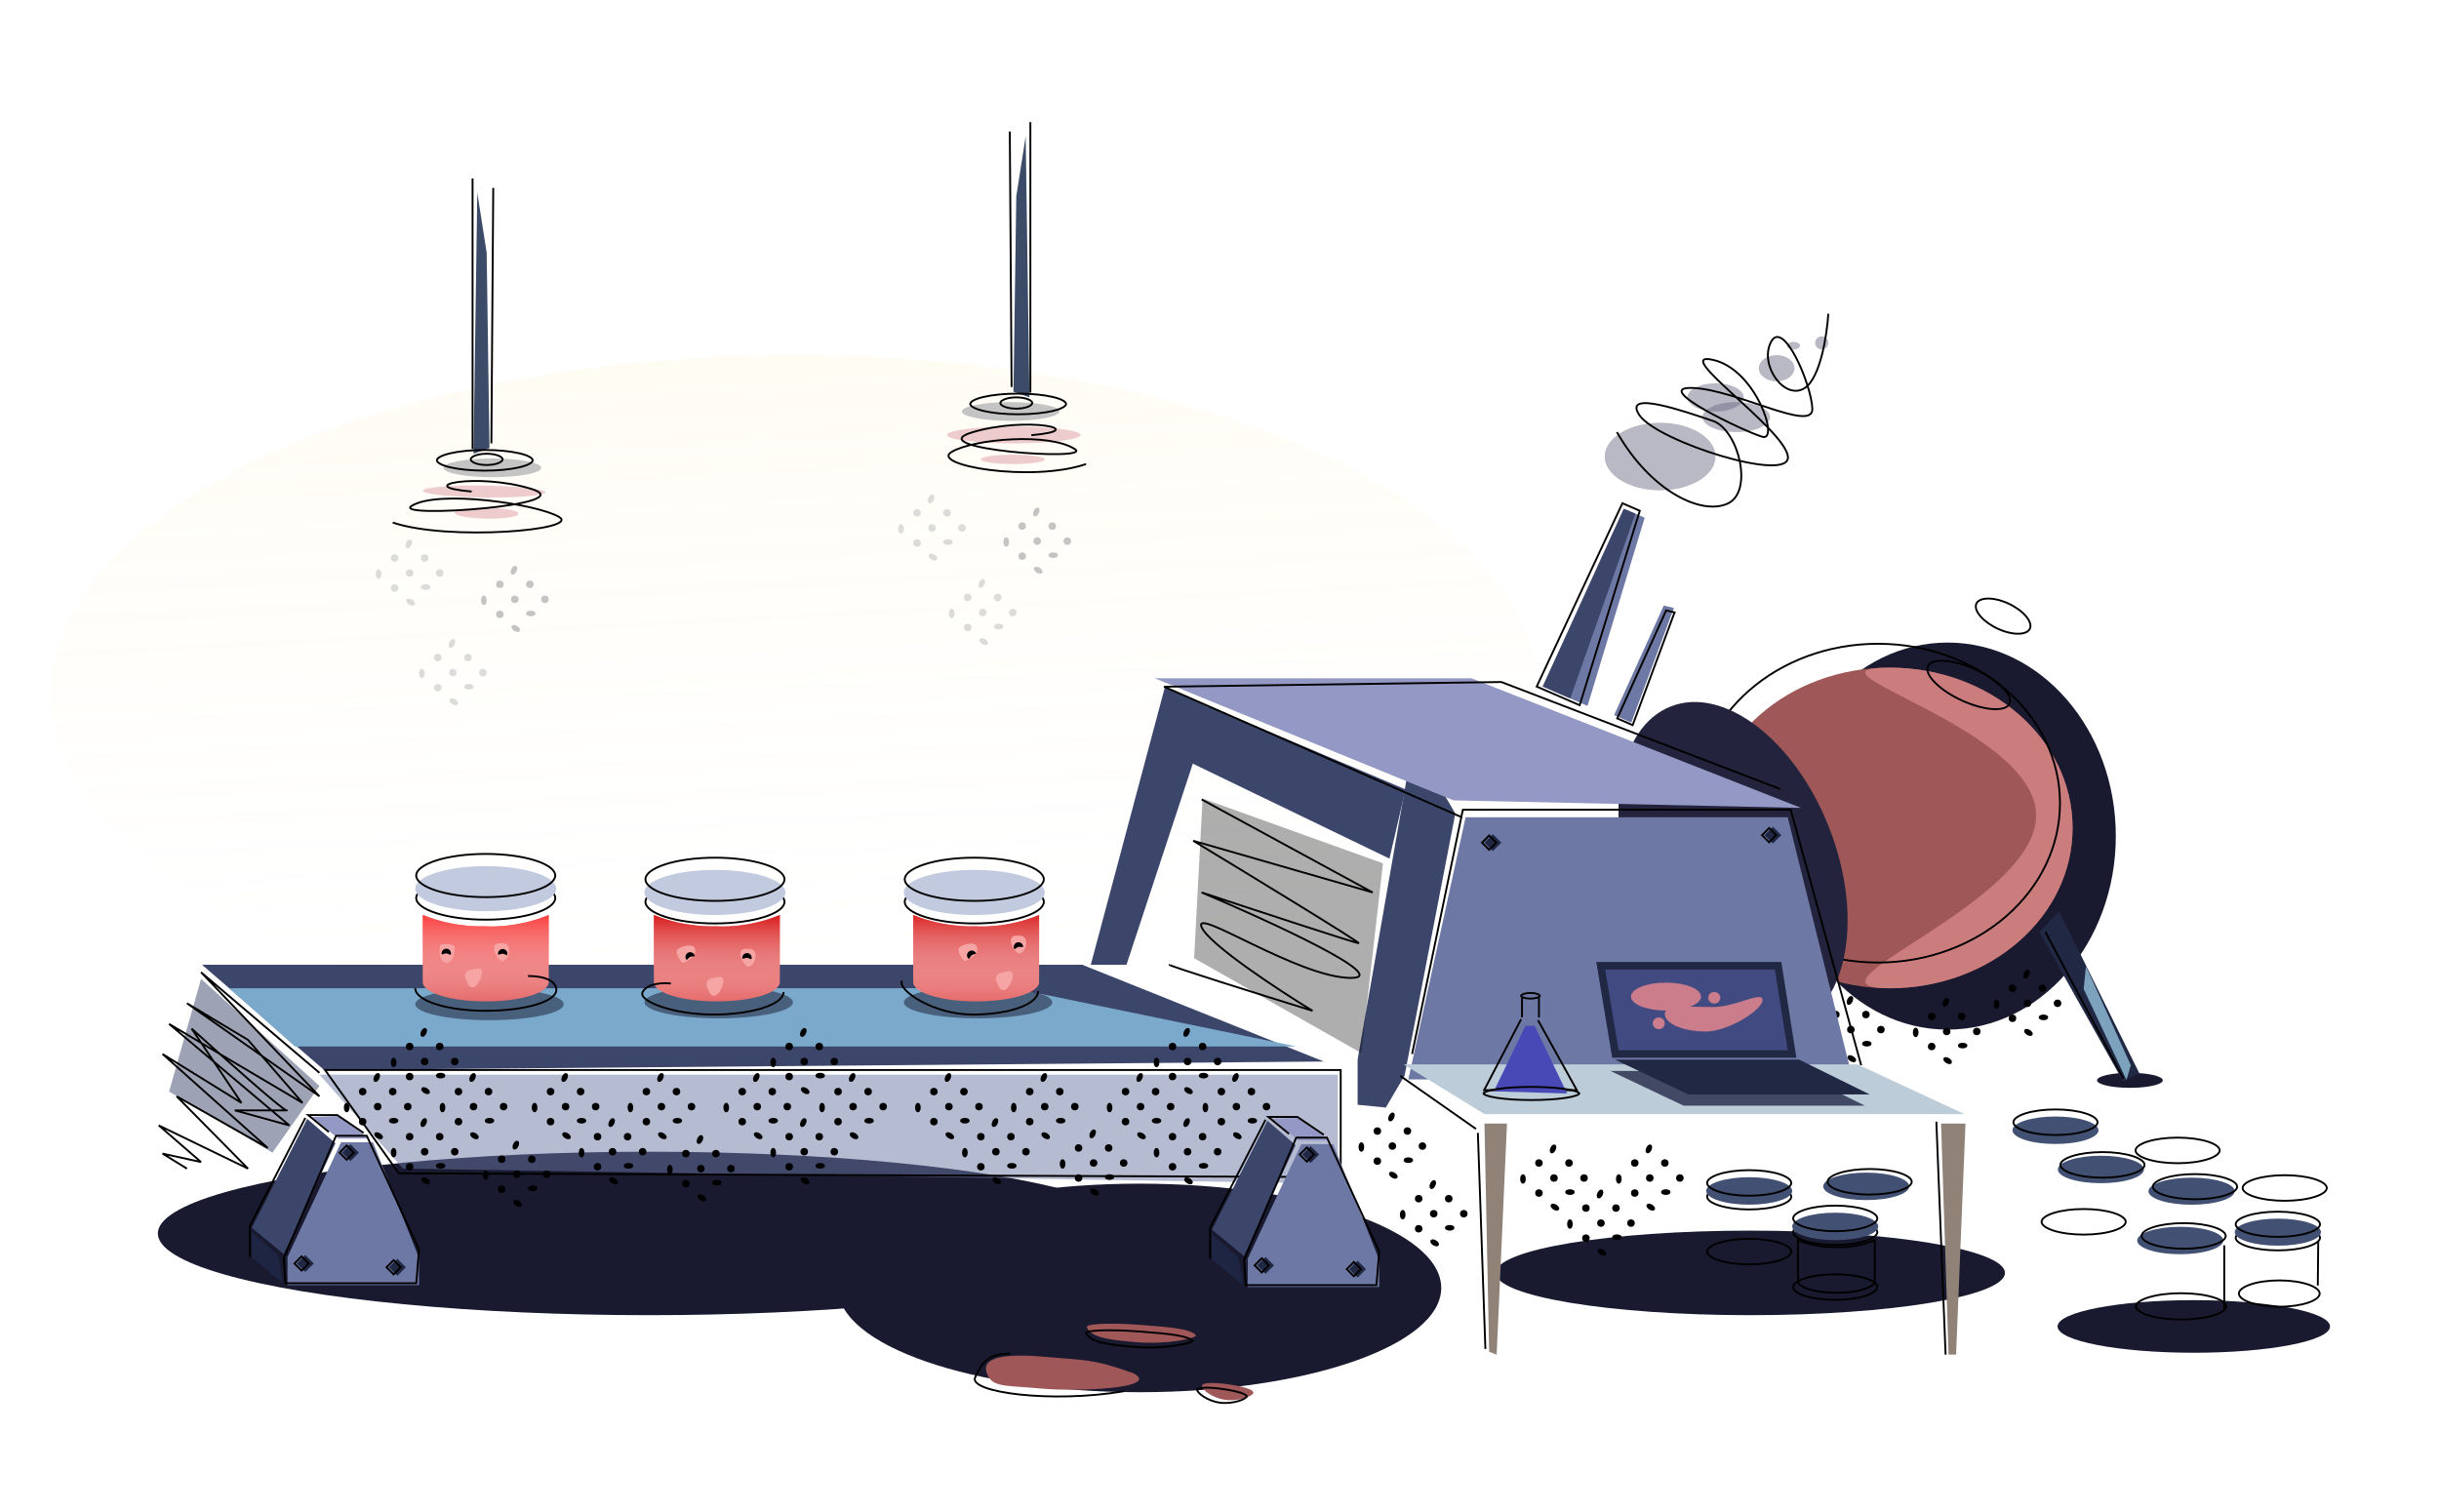 <svg width="1298" height="805" viewBox="0 0 1298 805" fill="none" xmlns="http://www.w3.org/2000/svg">
<ellipse opacity="0.2" cx="423" cy="369.5" rx="396" ry="180.5" fill="url(#paint0_linear)"/>
<ellipse cx="1133.5" cy="575" rx="17.5" ry="4" fill="#191930"/>
<ellipse cx="1036.5" cy="445" rx="89.5" ry="103" fill="#191930"/>
<ellipse cx="1005.6" cy="440.672" rx="97.396" ry="85.328" fill="#9F5757"/>
<path d="M1085.31 496.089L1095.86 485L1138.47 571.14L1129.91 575.62L1085.31 496.089Z" fill="#212844"/>
<path d="M1108.9 526.413L1110.11 514.291L1134 567L1131.67 574.725L1108.9 526.413Z" fill="#7DA2BD"/>
<path d="M1088.5 496L1130 574" stroke="black"/>
<path d="M1103 440.672C1103 487.797 1059.39 526 1005.6 526C951.814 526 1083.6 481.2 1083.6 434.075C1083.6 386.949 951.814 355.344 1005.6 355.344C1059.39 355.344 1103 393.547 1103 440.672Z" fill="#CB7D7D"/>
<path d="M1096.29 427.477C1096.29 474.266 1052.97 512.305 999.396 512.305C945.818 512.305 902.5 474.266 902.5 427.477C902.5 380.688 945.818 342.649 999.396 342.649C1052.97 342.649 1096.29 380.688 1096.29 427.477Z" stroke="black"/>
<path d="M1080.39 334.322C1079.79 336.072 1077.75 337.156 1074.66 337.297C1071.6 337.437 1067.69 336.64 1063.65 334.847C1059.62 333.055 1056.26 330.627 1054.11 328.173C1051.92 325.688 1051.07 323.325 1051.68 321.575C1052.28 319.824 1054.32 318.741 1057.41 318.599C1060.47 318.459 1064.38 319.257 1068.42 321.049C1072.46 322.841 1075.81 325.269 1077.97 327.724C1080.15 330.208 1081 332.571 1080.39 334.322Z" stroke="black"/>
<path d="M1069.54 374.277C1069.17 375.345 1068.27 376.177 1066.84 376.726C1065.42 377.274 1063.51 377.519 1061.25 377.44C1056.73 377.283 1050.87 375.837 1044.75 373.123C1038.63 370.408 1033.47 366.956 1030.05 363.589C1028.34 361.904 1027.09 360.26 1026.37 358.76C1025.66 357.26 1025.49 355.954 1025.86 354.885C1026.23 353.817 1027.13 352.985 1028.56 352.436C1029.99 351.887 1031.89 351.643 1034.15 351.722C1038.68 351.879 1044.54 353.325 1050.65 356.039C1056.77 358.754 1061.94 362.205 1065.35 365.573C1067.06 367.257 1068.31 368.902 1069.03 370.402C1069.75 371.902 1069.91 373.208 1069.54 374.277Z" stroke="black"/>
<ellipse cx="922.288" cy="460.76" rx="55" ry="91" transform="rotate(-21.291 922.288 460.76)" fill="#23233D"/>
<circle cx="977" cy="540" r="2" fill="black"/>
<circle cx="985" cy="548" r="2" fill="black"/>
<circle cx="993" cy="540" r="2" fill="black"/>
<ellipse cx="993.5" cy="555.5" rx="2.5" ry="1.5" fill="black"/>
<ellipse cx="984.5" cy="532.5" rx="1.5" ry="2.5" transform="rotate(25.054 984.5 532.5)" fill="black"/>
<circle cx="1001" cy="548" r="2" fill="black"/>
<ellipse cx="985.5" cy="563.5" rx="2.5" ry="1.5" transform="rotate(31.672 985.5 563.5)" fill="black"/>
<ellipse cx="968.5" cy="548.5" rx="1.5" ry="2.5" fill="black"/>
<circle cx="977" cy="556" r="2" fill="black"/>
<ellipse cx="606.5" cy="685.5" rx="160.5" ry="55.5" fill="#191930"/>
<ellipse cx="931.5" cy="677.5" rx="135.5" ry="22.5" fill="#191930"/>
<ellipse cx="345.5" cy="656.5" rx="261.5" ry="43.5" fill="#191930"/>
<path d="M107.5 513.5H576L704.5 565L172.5 569.5L107.5 513.5Z" fill="#3C466B"/>
<path d="M122 526H539.5L690 557H157L122 526Z" fill="#7AA9CB"/>
<path opacity="0.5" d="M170 572H712V630L214.5 622L170 572Z" fill="#6D79A4"/>
<path d="M212.258 624.501L172.972 569.5H713.5V626.498L212.258 624.501Z" stroke="black"/>
<path opacity="0.5" d="M107 521L170 578L145 613.5L90 581L107 521Z" fill="#3C466B"/>
<path d="M170 571L107 517.5L170 583.5L99.5 534L132 553.5L161 587L90 545L154 599L125 591C135 591 154.5 591 152.5 591C150.5 591 118 562 102 547.5L128.5 587L86.5 561L142.5 611L94 583.5L132 622L84.5 599L107 618.5L86.5 614L99.5 622" stroke="black"/>
<path d="M181.5 608H198.5L223 669.5V684H153V669L181.5 608Z" fill="#6D79A4"/>
<path d="M196.5 606L180 594L166 594.5L180 606H196.5Z" fill="#9398C5"/>
<path d="M193.5 603L179.5 593.5H164L175 602.5" stroke="black"/>
<path d="M151 667.5L178.5 608.5L163.5 595.5L134 653.5L151 667.5Z" fill="#3C466B"/>
<path d="M134 669.228L150.5 683L148 668L134 656V669.228Z" fill="#1E2543"/>
<path d="M151.007 669.585L178.83 604.5H195.179L222.991 665.09L221.539 683H151.966L151.007 669.585Z" stroke="black"/>
<rect x="182" y="613.5" width="6.364" height="6.364" transform="rotate(-45 182 613.5)" fill="#212844"/>
<rect x="180.707" y="613.5" width="5.364" height="5.364" transform="rotate(-45 180.707 613.5)" stroke="black"/>
<rect x="207" y="674.5" width="6.364" height="6.364" transform="rotate(-45 207 674.5)" fill="#212844"/>
<rect x="205.707" y="674.5" width="5.364" height="5.364" transform="rotate(-45 205.707 674.5)" stroke="black"/>
<rect x="158" y="672.5" width="6.364" height="6.364" transform="rotate(-45 158 672.5)" fill="#212844"/>
<rect x="156.707" y="672.5" width="5.364" height="5.364" transform="rotate(-45 156.707 672.5)" stroke="black"/>
<path d="M162.5 595L133 652.5V669" stroke="black"/>
<path d="M779.965 435H951.412L986 574.5H749.5L779.965 435Z" fill="#6D79A4"/>
<path d="M990.5 567L953 431H778.5L751.5 561" stroke="black"/>
<path d="M752.083 394.5L722.5 564V588L737.5 589.5L747.5 572.5L774.5 433L752.083 394.5Z" fill="#3C466B"/>
<path d="M739.463 457L634 406.072L643.542 376L748 420.138L739.463 457Z" fill="#3C466B"/>
<path d="M620 365.5L644.5 377L599.5 513.5H580.5L620 365.5Z" fill="#3C466B"/>
<path d="M614.5 361L773.5 426L958.5 430L783 361H614.5Z" fill="#9398C5"/>
<path d="M778 435L619.5 365.5L799 363L947.5 420" stroke="black"/>
<rect x="790" y="448.5" width="6.364" height="6.364" transform="rotate(-45 790 448.5)" fill="#212844"/>
<rect x="788.707" y="448.5" width="5.364" height="5.364" transform="rotate(-45 788.707 448.5)" stroke="black"/>
<rect x="939" y="444.5" width="6.364" height="6.364" transform="rotate(-45 939 444.5)" fill="#212844"/>
<rect x="937.707" y="444.5" width="5.364" height="5.364" transform="rotate(-45 937.707 444.5)" stroke="black"/>
<path opacity="0.32" d="M640 425L736 459.5L724.5 560.5L635.5 510L640 425Z" fill="black"/>
<path d="M639.5 425.5L730.5 475L635 447.5C665 465.667 724.6 502 723 502C721.4 502 666.667 484 639.5 475C675.333 490.167 741.4 520.5 719 520.5C691 520.5 634.5 482 639.5 493.5C643.5 502.7 680.5 527 698.5 538C672.167 529.833 620.1 513.5 622.5 513.5" stroke="black"/>
<path d="M790 598H802L796.5 721L792.5 719.5L790 598Z" fill="#918278"/>
<path d="M1033 598H1046L1041 721H1037L1033 598Z" fill="#918278"/>
<path d="M747 566.5H988.5L1045.5 593H790L747 566.5Z" fill="#BCCCD8"/>
<path d="M745.17 572.624L785.518 600.882" stroke="black"/>
<path d="M692.5 609H709.5L734 670.5V685H664V670L692.5 609Z" fill="#6D79A4"/>
<path d="M707.5 607L691 595L677 595.5L691 607H707.5Z" fill="#9398C5"/>
<path d="M704.5 604L690.5 594.5H675L686 603.5" stroke="black"/>
<path d="M662 668.5L689.5 609.5L674.5 596.5L645 654.5L662 668.5Z" fill="#3C466B"/>
<path d="M645 670.228L661.5 684L659 669L645 657V670.228Z" fill="#1E2543"/>
<path d="M662.007 670.585L689.83 605.5H706.179L733.991 666.09L732.539 684H662.966L662.007 670.585Z" stroke="black"/>
<rect x="693" y="614.5" width="6.364" height="6.364" transform="rotate(-45 693 614.5)" fill="#212844"/>
<rect x="691.707" y="614.5" width="5.364" height="5.364" transform="rotate(-45 691.707 614.5)" stroke="black"/>
<rect x="718" y="675.5" width="6.364" height="6.364" transform="rotate(-45 718 675.5)" fill="#212844"/>
<rect x="716.707" y="675.5" width="5.364" height="5.364" transform="rotate(-45 716.707 675.5)" stroke="black"/>
<rect x="669" y="673.5" width="6.364" height="6.364" transform="rotate(-45 669 673.5)" fill="#212844"/>
<rect x="667.707" y="673.5" width="5.364" height="5.364" transform="rotate(-45 667.707 673.5)" stroke="black"/>
<path d="M673.5 596L644 653.5V670" stroke="black"/>
<ellipse cx="993.168" cy="631.444" rx="22.895" ry="7.308" fill="#415073"/>
<path d="M1017.39 629.008C1017.39 629.788 1016.9 630.62 1015.79 631.453C1014.7 632.28 1013.08 633.047 1011.04 633.699C1006.96 635.002 1001.29 635.816 995 635.816C988.715 635.816 983.045 635.002 978.963 633.699C976.919 633.047 975.302 632.28 974.206 631.453C973.101 630.62 972.605 629.788 972.605 629.008C972.605 628.227 973.101 627.395 974.206 626.562C975.302 625.735 976.919 624.969 978.963 624.316C983.045 623.013 988.715 622.199 995 622.199C1001.29 622.199 1006.96 623.013 1011.04 624.316C1013.08 624.969 1014.7 625.735 1015.79 626.562C1016.9 627.395 1017.39 628.227 1017.39 629.008Z" stroke="black"/>
<path d="M976.99 663.722C976.99 663.722 986.758 664.635 997.747 660.068V681.809C997.747 685.274 988.739 688.083 977.295 688.083C965.85 688.083 956.842 685.274 956.842 681.809V660.068C967.221 664.331 976.99 663.722 976.99 663.722Z" stroke="black"/>
<path d="M999.079 685.038C999.079 685.818 998.583 686.65 997.479 687.483C996.383 688.31 994.765 689.077 992.721 689.729C988.639 691.032 982.969 691.846 976.684 691.846C970.399 691.846 964.729 691.032 960.647 689.729C958.603 689.077 956.986 688.31 955.89 687.483C954.786 686.65 954.289 685.818 954.289 685.038C954.289 684.257 954.786 683.425 955.89 682.592C956.986 681.765 958.603 680.999 960.647 680.346C964.729 679.043 970.399 678.229 976.684 678.229C982.969 678.229 988.639 679.043 992.721 680.346C994.765 680.999 996.383 681.765 997.479 682.592C998.583 683.425 999.079 684.257 999.079 685.038Z" stroke="black"/>
<path d="M999.079 655.805C999.079 656.585 998.583 657.417 997.479 658.25C996.383 659.077 994.765 659.844 992.721 660.496C988.639 661.799 982.969 662.613 976.684 662.613C970.399 662.613 964.729 661.799 960.647 660.496C958.603 659.844 956.986 659.077 955.89 658.25C954.786 657.417 954.289 656.585 954.289 655.805C954.289 655.024 954.786 654.192 955.89 653.359C956.986 652.532 958.603 651.765 960.647 651.113C964.729 649.81 970.399 648.996 976.684 648.996C982.969 648.996 988.639 649.81 992.721 651.113C994.765 651.765 996.383 652.532 997.479 653.359C998.583 654.192 999.079 655.024 999.079 655.805Z" stroke="black"/>
<ellipse cx="976.684" cy="652.759" rx="22.895" ry="7.308" fill="#415073"/>
<path d="M999.079 648.496C999.079 649.277 998.583 650.108 997.479 650.942C996.383 651.769 994.765 652.535 992.721 653.188C988.639 654.491 982.969 655.305 976.684 655.305C970.399 655.305 964.729 654.491 960.647 653.188C958.603 652.535 956.986 651.769 955.89 650.942C954.786 650.108 954.289 649.277 954.289 648.496C954.289 647.716 954.786 646.884 955.89 646.051C956.986 645.223 958.603 644.457 960.647 643.805C964.729 642.502 970.399 641.688 976.684 641.688C982.969 641.688 988.639 642.502 992.721 643.805C994.765 644.457 996.383 645.223 997.479 646.051C998.583 646.884 999.079 647.716 999.079 648.496Z" stroke="black"/>
<path d="M953.289 666.158C953.289 666.939 952.793 667.77 951.689 668.604C950.593 669.431 948.975 670.197 946.932 670.849C942.85 672.152 937.18 672.966 930.895 672.966C924.61 672.966 918.94 672.152 914.858 670.849C912.814 670.197 911.196 669.431 910.1 668.604C908.996 667.77 908.5 666.939 908.5 666.158C908.5 665.377 908.996 664.546 910.1 663.712C911.196 662.885 912.814 662.119 914.858 661.466C918.94 660.164 924.61 659.35 930.895 659.35C937.18 659.35 942.85 660.164 946.932 661.466C948.975 662.119 950.593 662.885 951.689 663.712C952.793 664.546 953.289 665.377 953.289 666.158Z" stroke="black"/>
<path d="M953.289 636.925C953.289 637.706 952.793 638.537 951.689 639.37C950.593 640.198 948.975 640.964 946.932 641.616C942.85 642.919 937.18 643.733 930.895 643.733C924.61 643.733 918.94 642.919 914.858 641.616C912.814 640.964 911.196 640.198 910.1 639.37C908.996 638.537 908.5 637.706 908.5 636.925C908.5 636.144 908.996 635.313 910.1 634.479C911.196 633.652 912.814 632.886 914.858 632.233C918.94 630.93 924.61 630.117 930.895 630.117C937.18 630.117 942.85 630.93 946.932 632.233C948.975 632.886 950.593 633.652 951.689 634.479C952.793 635.313 953.289 636.144 953.289 636.925Z" stroke="black"/>
<ellipse cx="930.895" cy="633.88" rx="22.895" ry="7.308" fill="#415073"/>
<path d="M953.289 629.617C953.289 630.397 952.793 631.229 951.689 632.062C950.593 632.889 948.975 633.656 946.932 634.308C942.85 635.611 937.18 636.425 930.895 636.425C924.61 636.425 918.94 635.611 914.858 634.308C912.814 633.656 911.196 632.889 910.1 632.062C908.996 631.229 908.5 630.397 908.5 629.617C908.5 628.836 908.996 628.004 910.1 627.171C911.196 626.344 912.814 625.578 914.858 624.925C918.94 623.622 924.61 622.808 930.895 622.808C937.18 622.808 942.85 623.622 946.932 624.925C948.975 625.578 950.593 626.344 951.689 627.171C952.793 628.004 953.289 628.836 953.289 629.617Z" stroke="black"/>
<path d="M896 588.5H992.5L955 570H857L896 588.5Z" fill="#424965"/>
<path d="M819.5 530C819.5 530.076 819.459 530.212 819.242 530.399C819.026 530.585 818.684 530.775 818.218 530.944C817.291 531.282 815.976 531.5 814.5 531.5C813.024 531.5 811.709 531.282 810.782 530.944C810.316 530.775 809.974 530.585 809.758 530.399C809.541 530.212 809.5 530.076 809.5 530C809.5 529.924 809.541 529.788 809.758 529.601C809.974 529.415 810.316 529.225 810.782 529.056C811.709 528.718 813.024 528.5 814.5 528.5C815.976 528.5 817.291 528.718 818.218 529.056C818.684 529.225 819.026 529.415 819.242 529.601C819.459 529.788 819.5 529.924 819.5 530Z" stroke="black"/>
<path d="M810 531V541.5" stroke="black"/>
<path d="M819 531V541.5" stroke="black"/>
<path d="M809.5 542.5L789.818 580.25H839.182L818.5 543" stroke="black"/>
<path d="M811.785 546H816.722L834 582L795 580.857L811.785 546Z" fill="#4948B7"/>
<path d="M840.5 582C840.5 582.04 840.472 582.18 840.171 582.406C839.882 582.624 839.424 582.855 838.786 583.087C837.516 583.549 835.649 583.974 833.309 584.334C828.636 585.053 822.162 585.5 815 585.5C807.838 585.5 801.364 585.053 796.691 584.334C794.351 583.974 792.484 583.549 791.214 583.087C790.576 582.855 790.118 582.624 789.829 582.406C789.528 582.18 789.5 582.04 789.5 582C789.5 581.96 789.528 581.82 789.829 581.594C790.118 581.376 790.576 581.145 791.214 580.913C792.484 580.451 794.351 580.026 796.691 579.666C801.364 578.947 807.838 578.5 815 578.5C822.162 578.5 828.636 578.947 833.309 579.666C835.649 580.026 837.516 580.451 838.786 580.913C839.424 581.145 839.882 581.376 840.171 581.594C840.472 581.82 840.5 581.96 840.5 582Z" stroke="black"/>
<line x1="786.5" y1="602.983" x2="790.5" y2="717.983" stroke="black"/>
<line x1="1030.5" y1="596.98" x2="1035.42" y2="720.983" stroke="black"/>
<circle cx="819" cy="619" r="2" fill="black"/>
<circle cx="827" cy="627" r="2" fill="black"/>
<circle cx="835" cy="619" r="2" fill="black"/>
<ellipse cx="835.5" cy="634.5" rx="2.5" ry="1.5" fill="black"/>
<ellipse cx="826.5" cy="611.5" rx="1.5" ry="2.5" transform="rotate(25.054 826.5 611.5)" fill="black"/>
<circle cx="843" cy="627" r="2" fill="black"/>
<ellipse cx="827.5" cy="642.5" rx="2.5" ry="1.5" transform="rotate(31.672 827.5 642.5)" fill="black"/>
<ellipse cx="810.5" cy="627.5" rx="1.5" ry="2.5" fill="black"/>
<circle cx="819" cy="635" r="2" fill="black"/>
<circle cx="844" cy="643" r="2" fill="black"/>
<circle cx="852" cy="651" r="2" fill="black"/>
<circle cx="860" cy="643" r="2" fill="black"/>
<ellipse cx="860.5" cy="658.5" rx="2.5" ry="1.5" fill="black"/>
<ellipse cx="851.5" cy="635.5" rx="1.5" ry="2.5" transform="rotate(25.054 851.5 635.5)" fill="black"/>
<circle cx="868" cy="651" r="2" fill="black"/>
<ellipse cx="852.5" cy="666.5" rx="2.5" ry="1.5" transform="rotate(31.672 852.5 666.5)" fill="black"/>
<ellipse cx="835.5" cy="651.5" rx="1.5" ry="2.5" fill="black"/>
<circle cx="844" cy="659" r="2" fill="black"/>
<circle cx="870" cy="619" r="2" fill="black"/>
<circle cx="878" cy="627" r="2" fill="black"/>
<circle cx="886" cy="619" r="2" fill="black"/>
<ellipse cx="886.5" cy="634.5" rx="2.5" ry="1.5" fill="black"/>
<ellipse cx="877.5" cy="611.5" rx="1.5" ry="2.5" transform="rotate(25.054 877.5 611.5)" fill="black"/>
<circle cx="894" cy="627" r="2" fill="black"/>
<ellipse cx="878.5" cy="642.5" rx="2.5" ry="1.5" transform="rotate(31.672 878.5 642.5)" fill="black"/>
<ellipse cx="861.5" cy="627.5" rx="1.5" ry="2.5" fill="black"/>
<circle cx="870" cy="635" r="2" fill="black"/>
<circle cx="1071" cy="526" r="2" fill="black"/>
<circle cx="1079" cy="534" r="2" fill="black"/>
<circle cx="1087" cy="526" r="2" fill="black"/>
<ellipse cx="1087.5" cy="541.5" rx="2.5" ry="1.5" fill="black"/>
<ellipse cx="1078.5" cy="518.5" rx="1.5" ry="2.5" transform="rotate(25.054 1078.5 518.5)" fill="black"/>
<circle cx="1095" cy="534" r="2" fill="black"/>
<ellipse cx="1079.5" cy="549.5" rx="2.5" ry="1.5" transform="rotate(31.672 1079.5 549.5)" fill="black"/>
<ellipse cx="1062.5" cy="534.5" rx="1.5" ry="2.5" fill="black"/>
<circle cx="1071" cy="542" r="2" fill="black"/>
<circle cx="733" cy="602" r="2" fill="black"/>
<circle cx="741" cy="610" r="2" fill="black"/>
<circle cx="749" cy="602" r="2" fill="black"/>
<ellipse cx="749.5" cy="617.5" rx="2.5" ry="1.5" fill="black"/>
<ellipse cx="740.5" cy="594.5" rx="1.5" ry="2.5" transform="rotate(25.054 740.5 594.5)" fill="black"/>
<circle cx="757" cy="610" r="2" fill="black"/>
<ellipse cx="741.5" cy="625.5" rx="2.5" ry="1.5" transform="rotate(31.672 741.5 625.5)" fill="black"/>
<ellipse cx="724.5" cy="610.5" rx="1.5" ry="2.5" fill="black"/>
<circle cx="733" cy="618" r="2" fill="black"/>
<circle cx="755" cy="638" r="2" fill="black"/>
<circle cx="763" cy="646" r="2" fill="black"/>
<circle cx="771" cy="638" r="2" fill="black"/>
<ellipse cx="771.5" cy="653.5" rx="2.5" ry="1.5" fill="black"/>
<ellipse cx="762.5" cy="630.5" rx="1.5" ry="2.5" transform="rotate(25.054 762.5 630.5)" fill="black"/>
<circle cx="779" cy="646" r="2" fill="black"/>
<ellipse cx="763.5" cy="661.5" rx="2.5" ry="1.5" transform="rotate(31.672 763.5 661.5)" fill="black"/>
<ellipse cx="746.5" cy="646.5" rx="1.5" ry="2.5" fill="black"/>
<circle cx="755" cy="654" r="2" fill="black"/>
<circle cx="1028" cy="541" r="2" fill="black"/>
<circle cx="1036" cy="549" r="2" fill="black"/>
<circle cx="1044" cy="541" r="2" fill="black"/>
<ellipse cx="1044.5" cy="556.5" rx="2.5" ry="1.5" fill="black"/>
<ellipse cx="1035.5" cy="533.5" rx="1.5" ry="2.5" transform="rotate(25.054 1035.5 533.5)" fill="black"/>
<circle cx="1052" cy="549" r="2" fill="black"/>
<ellipse cx="1036.5" cy="564.5" rx="2.5" ry="1.5" transform="rotate(31.672 1036.5 564.5)" fill="black"/>
<ellipse cx="1019.5" cy="549.5" rx="1.5" ry="2.5" fill="black"/>
<circle cx="1028" cy="557" r="2" fill="black"/>
<path d="M636.515 710.658C636.402 712.446 621.247 715.638 605.195 714.417C589.144 713.196 580.026 711.539 578.387 706.237C578.5 704.449 591.605 703.99 607.656 705.21C623.708 706.431 633.537 707.357 636.515 710.658Z" fill="#9F5757"/>
<path d="M631.844 712.057C633.209 712.546 634.211 713.1 634.884 713.725C634.805 713.789 634.695 713.863 634.547 713.945C634.133 714.178 633.506 714.432 632.676 714.694C631.022 715.215 628.642 715.739 625.753 716.171C619.976 717.035 612.212 717.525 604.227 716.918C596.199 716.307 589.951 715.59 585.512 714.375C581.155 713.182 578.72 711.557 577.921 709.268C577.976 709.22 578.072 709.157 578.229 709.086C578.576 708.929 579.113 708.778 579.847 708.643C581.307 708.374 583.429 708.188 586.069 708.096C591.342 707.911 598.611 708.1 606.625 708.709C614.656 709.32 621.103 709.855 625.913 710.648C628.318 711.044 630.293 711.501 631.844 712.057ZM577.877 709.314C577.876 709.315 577.876 709.315 577.876 709.315L577.877 709.314Z" stroke="black"/>
<path d="M603.048 730.834C618.517 738.87 573.821 740.893 554.021 739.047C534.222 737.201 527.582 738.7 524.979 730.256C522.377 721.812 537.065 720.374 556.864 722.22C576.663 724.065 581.018 722.991 603.048 730.834Z" fill="#9F5757"/>
<path d="M598 740.5C559.5 747 515.276 741.084 518.959 733.138C522.5 725.5 525.5 720.5 537.5 720.5" stroke="black"/>
<path d="M639.616 737.658C639.825 735.724 646.005 735.791 652.901 736.685C659.797 737.579 667.231 739.329 667.022 741.263C666.813 743.198 659.117 745.971 652.221 745.077C645.325 744.183 639.407 739.593 639.616 737.658Z" fill="#9F5757"/>
<path d="M637.112 739.723C637.132 739.54 637.304 739.276 637.983 739.038C638.633 738.81 639.584 738.667 640.784 738.612C643.175 738.5 646.41 738.737 649.848 739.182C653.282 739.628 656.836 740.284 659.496 741.065C660.83 741.457 661.909 741.871 662.631 742.29C662.993 742.501 663.237 742.696 663.38 742.866C663.518 743.031 663.533 743.136 663.526 743.199C663.517 743.289 663.453 743.449 663.243 743.671C663.04 743.887 662.735 744.125 662.328 744.37C661.516 744.86 660.361 745.345 658.981 745.749C656.221 746.557 652.642 747.016 649.275 746.58C645.911 746.144 642.779 744.804 640.518 743.338C639.388 742.605 638.491 741.851 637.897 741.179C637.6 740.843 637.389 740.539 637.26 740.279C637.128 740.015 637.1 739.833 637.112 739.723Z" stroke="black"/>
<path d="M859.694 561L851.861 514H946.289L953.662 561H859.694Z" fill="#424B81" stroke="#212844" stroke-width="4"/>
<path d="M898.5 582.5H995L957.5 564H859.5L898.5 582.5Z" fill="#212844"/>
<ellipse rx="18.624" ry="7.429" transform="matrix(1 0 0 -1 886.624 530.429)" fill="#CB7D8B"/>
<path d="M938 532.286C938 527.157 923.729 536 911.67 536C899.611 536 885.982 534.586 885.982 539.714C885.982 544.843 895.757 549 907.817 549C919.876 549 938 537.414 938 532.286Z" fill="#CB7D8B"/>
<ellipse cx="882.771" cy="544.667" rx="3.211" ry="3.095" fill="#CB7D8B"/>
<ellipse cx="912.312" cy="531.048" rx="3.211" ry="3.095" fill="#CB7D8B"/>
<ellipse cx="257.665" cy="261.613" rx="32.587" ry="3.174" transform="rotate(0.772 257.665 261.613)" fill="#EECCCD"/>
<ellipse cx="259.033" cy="273.157" rx="16.995" ry="2.928" transform="rotate(0.772 259.033 273.157)" fill="#EECCCD"/>
<path d="M254 102.5L259 134.5L260.5 238.5L252 241.5L254 102.5Z" fill="#3C4B67"/>
<path d="M209 278.122C238.5 288.122 309.5 282.122 297.5 275.122C285.5 268.122 232.664 260.52 219 269.311C208.5 276.066 311.5 268.878 282.5 260.122C253.5 251.367 218.5 258.856 251 261.622" stroke="black"/>
<ellipse cx="262" cy="249" rx="26" ry="5" fill="#C4C4C4"/>
<path d="M283.5 245C283.5 245.258 283.389 245.549 283.098 245.877C282.803 246.209 282.347 246.553 281.717 246.897C280.459 247.583 278.606 248.217 276.272 248.755C271.614 249.83 265.153 250.5 258 250.5C250.847 250.5 244.386 249.83 239.728 248.755C237.394 248.217 235.541 247.583 234.283 246.897C233.653 246.553 233.197 246.209 232.902 245.877C232.611 245.549 232.5 245.258 232.5 245C232.5 244.742 232.611 244.451 232.902 244.123C233.197 243.791 233.653 243.447 234.283 243.103C235.541 242.417 237.394 241.783 239.728 241.245C244.386 240.17 250.847 239.5 258 239.5C265.153 239.5 271.614 240.17 276.272 241.245C278.606 241.783 280.459 242.417 281.717 243.103C282.347 243.447 282.803 243.791 283.098 244.123C283.389 244.451 283.5 244.742 283.5 245Z" stroke="black"/>
<path d="M267.5 244.5C267.5 244.796 267.348 245.133 266.954 245.494C266.561 245.856 265.963 246.205 265.183 246.509C263.625 247.115 261.439 247.5 259 247.5C256.561 247.5 254.375 247.115 252.817 246.509C252.037 246.205 251.439 245.856 251.046 245.494C250.652 245.133 250.5 244.796 250.5 244.5C250.5 244.204 250.652 243.867 251.046 243.506C251.439 243.144 252.037 242.795 252.817 242.491C254.375 241.885 256.561 241.5 259 241.5C261.439 241.5 263.625 241.885 265.183 242.491C265.963 242.795 266.561 243.144 266.954 243.506C267.348 243.867 267.5 244.204 267.5 244.5Z" stroke="black"/>
<line x1="251.5" y1="239" x2="251.5" y2="95" stroke="black"/>
<line x1="261.5" y1="235.996" x2="262.5" y2="99.996" stroke="black"/>
<ellipse rx="35.5" ry="4.5" transform="matrix(-1 0 0 1 539.5 231.5)" fill="#EECCCD"/>
<ellipse rx="17" ry="2.5" transform="matrix(-1 0 0 1 539 244.5)" fill="#EECCCD"/>
<path d="M545.853 72.5L540.853 104.5L539.353 208.5L547.853 211.5L545.853 72.5Z" fill="#3C4B67"/>
<path d="M578 247C548.5 257 494.5 247.5 506.5 240.5C518.5 233.5 558.336 230.209 572 239C582.5 245.755 488.353 238.878 517.353 230.122C546.353 221.367 581.353 228.856 548.853 231.622" stroke="black"/>
<ellipse rx="26" ry="5" transform="matrix(-1 0 0 1 537.853 219)" fill="#C4C4C4"/>
<path d="M516.353 215C516.353 215.258 516.463 215.549 516.755 215.877C517.049 216.209 517.506 216.553 518.135 216.897C519.393 217.583 521.247 218.217 523.58 218.755C528.239 219.83 534.699 220.5 541.853 220.5C549.006 220.5 555.466 219.83 560.125 218.755C562.458 218.217 564.312 217.583 565.57 216.897C566.199 216.553 566.656 216.209 566.95 215.877C567.242 215.549 567.353 215.258 567.353 215C567.353 214.742 567.242 214.451 566.95 214.123C566.656 213.791 566.199 213.447 565.57 213.103C564.312 212.417 562.458 211.783 560.125 211.245C555.466 210.17 549.006 209.5 541.853 209.5C534.699 209.5 528.239 210.17 523.58 211.245C521.247 211.783 519.393 212.417 518.135 213.103C517.506 213.447 517.049 213.791 516.755 214.123C516.463 214.451 516.353 214.742 516.353 215Z" stroke="black"/>
<path d="M532.353 214.5C532.353 214.796 532.505 215.133 532.898 215.494C533.292 215.856 533.889 216.205 534.67 216.509C536.227 217.115 538.413 217.5 540.853 217.5C543.292 217.5 545.478 217.115 547.035 216.509C547.816 216.205 548.413 215.856 548.807 215.494C549.2 215.133 549.353 214.796 549.353 214.5C549.353 214.204 549.2 213.867 548.807 213.506C548.413 213.144 547.816 212.795 547.035 212.491C545.478 211.885 543.292 211.5 540.853 211.5C538.413 211.5 536.227 211.885 534.67 212.491C533.889 212.795 533.292 213.144 532.898 213.506C532.505 213.867 532.353 214.204 532.353 214.5Z" stroke="black"/>
<line y1="-0.5" x2="144" y2="-0.5" transform="matrix(0 -1 -1 0 547.853 209)" stroke="black"/>
<line y1="-0.5" x2="136.004" y2="-0.5" transform="matrix(-0.007 -1 -1 0.007 537.853 206)" stroke="black"/>
<g opacity="0.6">
<circle cx="210" cy="297" r="2" fill="#C4C4C4"/>
<circle cx="218" cy="305" r="2" fill="#C4C4C4"/>
<circle cx="226" cy="297" r="2" fill="#C4C4C4"/>
<ellipse cx="226.5" cy="312.5" rx="2.5" ry="1.5" fill="#C4C4C4"/>
<ellipse cx="217.5" cy="289.5" rx="1.5" ry="2.5" transform="rotate(25.054 217.5 289.5)" fill="#C4C4C4"/>
<circle cx="234" cy="305" r="2" fill="#C4C4C4"/>
<ellipse cx="218.5" cy="320.5" rx="2.5" ry="1.5" transform="rotate(31.672 218.5 320.5)" fill="#C4C4C4"/>
<ellipse cx="201.5" cy="305.5" rx="1.5" ry="2.5" fill="#C4C4C4"/>
<circle cx="210" cy="313" r="2" fill="#C4C4C4"/>
</g>
<g opacity="0.6">
<circle cx="233" cy="350" r="2" fill="#C4C4C4"/>
<circle cx="241" cy="358" r="2" fill="#C4C4C4"/>
<circle cx="249" cy="350" r="2" fill="#C4C4C4"/>
<ellipse cx="249.5" cy="365.5" rx="2.5" ry="1.5" fill="#C4C4C4"/>
<ellipse cx="240.5" cy="342.5" rx="1.5" ry="2.5" transform="rotate(25.054 240.5 342.5)" fill="#C4C4C4"/>
<circle cx="257" cy="358" r="2" fill="#C4C4C4"/>
<ellipse cx="241.5" cy="373.5" rx="2.5" ry="1.5" transform="rotate(31.672 241.5 373.5)" fill="#C4C4C4"/>
<ellipse cx="224.5" cy="358.5" rx="1.5" ry="2.5" fill="#C4C4C4"/>
<circle cx="233" cy="366" r="2" fill="#C4C4C4"/>
</g>
<circle cx="544" cy="280" r="2" fill="#C4C4C4"/>
<circle cx="552" cy="288" r="2" fill="#C4C4C4"/>
<circle cx="560" cy="280" r="2" fill="#C4C4C4"/>
<ellipse cx="560.5" cy="295.5" rx="2.5" ry="1.5" fill="#C4C4C4"/>
<ellipse cx="551.5" cy="272.5" rx="1.5" ry="2.5" transform="rotate(25.054 551.5 272.5)" fill="#C4C4C4"/>
<circle cx="568" cy="288" r="2" fill="#C4C4C4"/>
<ellipse cx="552.5" cy="303.5" rx="2.5" ry="1.5" transform="rotate(31.672 552.5 303.5)" fill="#C4C4C4"/>
<ellipse cx="535.5" cy="288.5" rx="1.5" ry="2.5" fill="#C4C4C4"/>
<circle cx="544" cy="296" r="2" fill="#C4C4C4"/>
<g opacity="0.6">
<circle cx="488" cy="273" r="2" fill="#C4C4C4"/>
<circle cx="496" cy="281" r="2" fill="#C4C4C4"/>
<circle cx="504" cy="273" r="2" fill="#C4C4C4"/>
<ellipse cx="504.5" cy="288.5" rx="2.5" ry="1.5" fill="#C4C4C4"/>
<ellipse cx="495.5" cy="265.5" rx="1.5" ry="2.5" transform="rotate(25.054 495.5 265.5)" fill="#C4C4C4"/>
<circle cx="512" cy="281" r="2" fill="#C4C4C4"/>
<ellipse cx="496.5" cy="296.5" rx="2.5" ry="1.5" transform="rotate(31.672 496.5 296.5)" fill="#C4C4C4"/>
<ellipse cx="479.5" cy="281.5" rx="1.5" ry="2.5" fill="#C4C4C4"/>
<circle cx="488" cy="289" r="2" fill="#C4C4C4"/>
</g>
<g opacity="0.6">
<circle cx="515" cy="318" r="2" fill="#C4C4C4"/>
<circle cx="523" cy="326" r="2" fill="#C4C4C4"/>
<circle cx="531" cy="318" r="2" fill="#C4C4C4"/>
<ellipse cx="531.5" cy="333.5" rx="2.5" ry="1.5" fill="#C4C4C4"/>
<ellipse cx="522.5" cy="310.5" rx="1.5" ry="2.5" transform="rotate(25.054 522.5 310.5)" fill="#C4C4C4"/>
<circle cx="539" cy="326" r="2" fill="#C4C4C4"/>
<ellipse cx="523.5" cy="341.5" rx="2.5" ry="1.5" transform="rotate(31.672 523.5 341.5)" fill="#C4C4C4"/>
<ellipse cx="506.5" cy="326.5" rx="1.5" ry="2.5" fill="#C4C4C4"/>
<circle cx="515" cy="334" r="2" fill="#C4C4C4"/>
</g>
<circle cx="266" cy="311" r="2" fill="#C4C4C4"/>
<circle cx="274" cy="319" r="2" fill="#C4C4C4"/>
<circle cx="282" cy="311" r="2" fill="#C4C4C4"/>
<ellipse cx="282.5" cy="326.5" rx="2.5" ry="1.5" fill="#C4C4C4"/>
<ellipse cx="273.5" cy="303.5" rx="1.5" ry="2.5" transform="rotate(25.054 273.5 303.5)" fill="#C4C4C4"/>
<circle cx="290" cy="319" r="2" fill="#C4C4C4"/>
<ellipse cx="274.5" cy="334.5" rx="2.5" ry="1.5" transform="rotate(31.672 274.5 334.5)" fill="#C4C4C4"/>
<ellipse cx="257.5" cy="319.5" rx="1.5" ry="2.5" fill="#C4C4C4"/>
<circle cx="266" cy="327" r="2" fill="#C4C4C4"/>
<circle cx="193" cy="581" r="2" fill="black"/>
<circle cx="201" cy="589" r="2" fill="black"/>
<circle cx="209" cy="581" r="2" fill="black"/>
<ellipse cx="209.5" cy="596.5" rx="2.5" ry="1.5" fill="black"/>
<ellipse cx="200.5" cy="573.5" rx="1.5" ry="2.5" transform="rotate(25.054 200.5 573.5)" fill="black"/>
<circle cx="217" cy="589" r="2" fill="black"/>
<ellipse cx="201.5" cy="604.5" rx="2.5" ry="1.5" transform="rotate(31.672 201.5 604.5)" fill="black"/>
<ellipse cx="184.5" cy="589.5" rx="1.5" ry="2.5" fill="black"/>
<circle cx="193" cy="597" r="2" fill="black"/>
<circle cx="293" cy="581" r="2" fill="black"/>
<circle cx="301" cy="589" r="2" fill="black"/>
<circle cx="309" cy="581" r="2" fill="black"/>
<ellipse cx="309.5" cy="596.5" rx="2.5" ry="1.5" fill="black"/>
<ellipse cx="300.5" cy="573.5" rx="1.5" ry="2.5" transform="rotate(25.054 300.5 573.5)" fill="black"/>
<circle cx="317" cy="589" r="2" fill="black"/>
<ellipse cx="301.5" cy="604.5" rx="2.5" ry="1.5" transform="rotate(31.672 301.5 604.5)" fill="black"/>
<ellipse cx="284.5" cy="589.5" rx="1.5" ry="2.5" fill="black"/>
<circle cx="293" cy="597" r="2" fill="black"/>
<circle cx="395" cy="581" r="2" fill="black"/>
<circle cx="403" cy="589" r="2" fill="black"/>
<circle cx="411" cy="581" r="2" fill="black"/>
<ellipse cx="411.5" cy="596.5" rx="2.5" ry="1.5" fill="black"/>
<ellipse cx="402.5" cy="573.5" rx="1.5" ry="2.5" transform="rotate(25.054 402.5 573.5)" fill="black"/>
<circle cx="419" cy="589" r="2" fill="black"/>
<ellipse cx="403.5" cy="604.5" rx="2.5" ry="1.5" transform="rotate(31.672 403.5 604.5)" fill="black"/>
<ellipse cx="386.5" cy="589.5" rx="1.5" ry="2.5" fill="black"/>
<circle cx="395" cy="597" r="2" fill="black"/>
<circle cx="497" cy="581" r="2" fill="black"/>
<circle cx="505" cy="589" r="2" fill="black"/>
<circle cx="513" cy="581" r="2" fill="black"/>
<ellipse cx="513.5" cy="596.5" rx="2.5" ry="1.5" fill="black"/>
<ellipse cx="504.5" cy="573.5" rx="1.5" ry="2.5" transform="rotate(25.054 504.5 573.5)" fill="black"/>
<circle cx="521" cy="589" r="2" fill="black"/>
<ellipse cx="505.5" cy="604.5" rx="2.5" ry="1.5" transform="rotate(31.672 505.5 604.5)" fill="black"/>
<ellipse cx="488.5" cy="589.5" rx="1.5" ry="2.5" fill="black"/>
<circle cx="497" cy="597" r="2" fill="black"/>
<circle cx="599" cy="581" r="2" fill="black"/>
<circle cx="607" cy="589" r="2" fill="black"/>
<circle cx="615" cy="581" r="2" fill="black"/>
<ellipse cx="615.5" cy="596.5" rx="2.5" ry="1.5" fill="black"/>
<ellipse cx="606.5" cy="573.5" rx="1.5" ry="2.5" transform="rotate(25.054 606.5 573.5)" fill="black"/>
<circle cx="623" cy="589" r="2" fill="black"/>
<ellipse cx="607.5" cy="604.5" rx="2.5" ry="1.5" transform="rotate(31.672 607.5 604.5)" fill="black"/>
<ellipse cx="590.5" cy="589.5" rx="1.5" ry="2.5" fill="black"/>
<circle cx="599" cy="597" r="2" fill="black"/>
<circle cx="218" cy="605" r="2" fill="black"/>
<circle cx="226" cy="613" r="2" fill="black"/>
<circle cx="234" cy="605" r="2" fill="black"/>
<ellipse cx="234.5" cy="620.5" rx="2.5" ry="1.5" fill="black"/>
<ellipse cx="225.5" cy="597.5" rx="1.5" ry="2.5" transform="rotate(25.054 225.5 597.5)" fill="black"/>
<circle cx="242" cy="613" r="2" fill="black"/>
<ellipse cx="226.5" cy="628.5" rx="2.5" ry="1.5" transform="rotate(31.672 226.5 628.5)" fill="black"/>
<ellipse cx="209.5" cy="613.5" rx="1.5" ry="2.5" fill="black"/>
<circle cx="218" cy="621" r="2" fill="black"/>
<circle cx="318" cy="605" r="2" fill="black"/>
<circle cx="326" cy="613" r="2" fill="black"/>
<circle cx="334" cy="605" r="2" fill="black"/>
<ellipse cx="334.5" cy="620.5" rx="2.5" ry="1.5" fill="black"/>
<ellipse cx="325.5" cy="597.5" rx="1.5" ry="2.5" transform="rotate(25.054 325.5 597.5)" fill="black"/>
<circle cx="342" cy="613" r="2" fill="black"/>
<ellipse cx="326.5" cy="628.5" rx="2.5" ry="1.5" transform="rotate(31.672 326.5 628.5)" fill="black"/>
<ellipse cx="309.5" cy="613.5" rx="1.5" ry="2.5" fill="black"/>
<circle cx="318" cy="621" r="2" fill="black"/>
<circle cx="267" cy="617" r="2" fill="black"/>
<circle cx="275" cy="625" r="2" fill="black"/>
<circle cx="283" cy="617" r="2" fill="black"/>
<ellipse cx="283.5" cy="632.5" rx="2.5" ry="1.5" fill="black"/>
<ellipse cx="274.5" cy="609.5" rx="1.5" ry="2.5" transform="rotate(25.054 274.5 609.5)" fill="black"/>
<circle cx="291" cy="625" r="2" fill="black"/>
<ellipse cx="275.5" cy="640.5" rx="2.5" ry="1.5" transform="rotate(31.672 275.5 640.5)" fill="black"/>
<ellipse cx="258.5" cy="625.5" rx="1.5" ry="2.5" fill="black"/>
<circle cx="267" cy="633" r="2" fill="black"/>
<circle cx="365" cy="614" r="2" fill="black"/>
<circle cx="373" cy="622" r="2" fill="black"/>
<circle cx="381" cy="614" r="2" fill="black"/>
<ellipse cx="381.5" cy="629.5" rx="2.5" ry="1.5" fill="black"/>
<ellipse cx="372.5" cy="606.5" rx="1.5" ry="2.5" transform="rotate(25.054 372.5 606.5)" fill="black"/>
<circle cx="389" cy="622" r="2" fill="black"/>
<ellipse cx="373.5" cy="637.5" rx="2.5" ry="1.5" transform="rotate(31.672 373.5 637.5)" fill="black"/>
<ellipse cx="356.5" cy="622.5" rx="1.5" ry="2.5" fill="black"/>
<circle cx="365" cy="630" r="2" fill="black"/>
<circle cx="574" cy="611" r="2" fill="black"/>
<circle cx="582" cy="619" r="2" fill="black"/>
<circle cx="590" cy="611" r="2" fill="black"/>
<ellipse cx="590.5" cy="626.5" rx="2.5" ry="1.5" fill="black"/>
<ellipse cx="581.5" cy="603.5" rx="1.5" ry="2.5" transform="rotate(25.054 581.5 603.5)" fill="black"/>
<circle cx="598" cy="619" r="2" fill="black"/>
<ellipse cx="582.5" cy="634.5" rx="2.5" ry="1.5" transform="rotate(31.672 582.5 634.5)" fill="black"/>
<ellipse cx="565.5" cy="619.5" rx="1.5" ry="2.5" fill="black"/>
<circle cx="574" cy="627" r="2" fill="black"/>
<circle cx="420" cy="605" r="2" fill="black"/>
<circle cx="428" cy="613" r="2" fill="black"/>
<circle cx="436" cy="605" r="2" fill="black"/>
<ellipse cx="436.5" cy="620.5" rx="2.5" ry="1.5" fill="black"/>
<ellipse cx="427.5" cy="597.5" rx="1.5" ry="2.5" transform="rotate(25.054 427.5 597.5)" fill="black"/>
<circle cx="444" cy="613" r="2" fill="black"/>
<ellipse cx="428.5" cy="628.5" rx="2.5" ry="1.5" transform="rotate(31.672 428.5 628.5)" fill="black"/>
<ellipse cx="411.5" cy="613.5" rx="1.5" ry="2.5" fill="black"/>
<circle cx="420" cy="621" r="2" fill="black"/>
<circle cx="522" cy="605" r="2" fill="black"/>
<circle cx="530" cy="613" r="2" fill="black"/>
<circle cx="538" cy="605" r="2" fill="black"/>
<ellipse cx="538.5" cy="620.5" rx="2.5" ry="1.5" fill="black"/>
<ellipse cx="529.5" cy="597.5" rx="1.5" ry="2.5" transform="rotate(25.054 529.5 597.5)" fill="black"/>
<circle cx="546" cy="613" r="2" fill="black"/>
<ellipse cx="530.5" cy="628.5" rx="2.5" ry="1.5" transform="rotate(31.672 530.5 628.5)" fill="black"/>
<ellipse cx="513.5" cy="613.5" rx="1.5" ry="2.5" fill="black"/>
<circle cx="522" cy="621" r="2" fill="black"/>
<circle cx="624" cy="605" r="2" fill="black"/>
<circle cx="632" cy="613" r="2" fill="black"/>
<circle cx="640" cy="605" r="2" fill="black"/>
<ellipse cx="640.5" cy="620.5" rx="2.5" ry="1.5" fill="black"/>
<ellipse cx="631.5" cy="597.5" rx="1.5" ry="2.5" transform="rotate(25.054 631.5 597.5)" fill="black"/>
<circle cx="648" cy="613" r="2" fill="black"/>
<ellipse cx="632.5" cy="628.5" rx="2.5" ry="1.5" transform="rotate(31.672 632.5 628.5)" fill="black"/>
<ellipse cx="615.5" cy="613.5" rx="1.5" ry="2.5" fill="black"/>
<circle cx="624" cy="621" r="2" fill="black"/>
<circle cx="218" cy="557" r="2" fill="black"/>
<circle cx="226" cy="565" r="2" fill="black"/>
<circle cx="234" cy="557" r="2" fill="black"/>
<ellipse cx="234.5" cy="572.5" rx="2.5" ry="1.5" fill="black"/>
<ellipse cx="225.5" cy="549.5" rx="1.5" ry="2.5" transform="rotate(25.054 225.5 549.5)" fill="black"/>
<circle cx="242" cy="565" r="2" fill="black"/>
<ellipse cx="226.5" cy="580.5" rx="2.5" ry="1.5" transform="rotate(31.672 226.5 580.5)" fill="black"/>
<ellipse cx="209.5" cy="565.5" rx="1.5" ry="2.5" fill="black"/>
<circle cx="218" cy="573" r="2" fill="black"/>
<circle cx="420" cy="557" r="2" fill="black"/>
<circle cx="428" cy="565" r="2" fill="black"/>
<circle cx="436" cy="557" r="2" fill="black"/>
<ellipse cx="436.5" cy="572.5" rx="2.5" ry="1.5" fill="black"/>
<ellipse cx="427.5" cy="549.5" rx="1.5" ry="2.5" transform="rotate(25.054 427.5 549.5)" fill="black"/>
<circle cx="444" cy="565" r="2" fill="black"/>
<ellipse cx="428.5" cy="580.5" rx="2.5" ry="1.5" transform="rotate(31.672 428.5 580.5)" fill="black"/>
<ellipse cx="411.5" cy="565.5" rx="1.5" ry="2.5" fill="black"/>
<circle cx="420" cy="573" r="2" fill="black"/>
<circle cx="624" cy="557" r="2" fill="black"/>
<circle cx="632" cy="565" r="2" fill="black"/>
<circle cx="640" cy="557" r="2" fill="black"/>
<ellipse cx="640.5" cy="572.5" rx="2.5" ry="1.5" fill="black"/>
<ellipse cx="631.5" cy="549.5" rx="1.5" ry="2.5" transform="rotate(25.054 631.5 549.5)" fill="black"/>
<circle cx="648" cy="565" r="2" fill="black"/>
<ellipse cx="632.5" cy="580.5" rx="2.5" ry="1.5" transform="rotate(31.672 632.5 580.5)" fill="black"/>
<ellipse cx="615.5" cy="565.5" rx="1.5" ry="2.5" fill="black"/>
<circle cx="624" cy="573" r="2" fill="black"/>
<circle cx="244" cy="581" r="2" fill="black"/>
<circle cx="252" cy="589" r="2" fill="black"/>
<circle cx="260" cy="581" r="2" fill="black"/>
<ellipse cx="260.5" cy="596.5" rx="2.5" ry="1.5" fill="black"/>
<ellipse cx="251.5" cy="573.5" rx="1.5" ry="2.5" transform="rotate(25.054 251.5 573.5)" fill="black"/>
<circle cx="268" cy="589" r="2" fill="black"/>
<ellipse cx="252.5" cy="604.5" rx="2.5" ry="1.5" transform="rotate(31.672 252.5 604.5)" fill="black"/>
<ellipse cx="235.5" cy="589.5" rx="1.5" ry="2.5" fill="black"/>
<circle cx="244" cy="597" r="2" fill="black"/>
<circle cx="344" cy="581" r="2" fill="black"/>
<circle cx="352" cy="589" r="2" fill="black"/>
<circle cx="360" cy="581" r="2" fill="black"/>
<ellipse cx="360.5" cy="596.5" rx="2.5" ry="1.5" fill="black"/>
<ellipse cx="351.5" cy="573.5" rx="1.5" ry="2.5" transform="rotate(25.054 351.5 573.5)" fill="black"/>
<circle cx="368" cy="589" r="2" fill="black"/>
<ellipse cx="352.5" cy="604.5" rx="2.5" ry="1.5" transform="rotate(31.672 352.5 604.5)" fill="black"/>
<ellipse cx="335.5" cy="589.5" rx="1.5" ry="2.5" fill="black"/>
<circle cx="344" cy="597" r="2" fill="black"/>
<circle cx="446" cy="581" r="2" fill="black"/>
<circle cx="454" cy="589" r="2" fill="black"/>
<circle cx="462" cy="581" r="2" fill="black"/>
<ellipse cx="462.5" cy="596.5" rx="2.5" ry="1.5" fill="black"/>
<ellipse cx="453.5" cy="573.5" rx="1.5" ry="2.5" transform="rotate(25.054 453.5 573.5)" fill="black"/>
<circle cx="470" cy="589" r="2" fill="black"/>
<ellipse cx="454.5" cy="604.5" rx="2.5" ry="1.5" transform="rotate(31.672 454.5 604.5)" fill="black"/>
<ellipse cx="437.5" cy="589.5" rx="1.5" ry="2.5" fill="black"/>
<circle cx="446" cy="597" r="2" fill="black"/>
<circle cx="548" cy="581" r="2" fill="black"/>
<circle cx="556" cy="589" r="2" fill="black"/>
<circle cx="564" cy="581" r="2" fill="black"/>
<ellipse cx="564.5" cy="596.5" rx="2.5" ry="1.5" fill="black"/>
<ellipse cx="555.5" cy="573.5" rx="1.5" ry="2.5" transform="rotate(25.054 555.5 573.5)" fill="black"/>
<circle cx="572" cy="589" r="2" fill="black"/>
<ellipse cx="556.5" cy="604.5" rx="2.5" ry="1.5" transform="rotate(31.672 556.5 604.5)" fill="black"/>
<ellipse cx="539.5" cy="589.5" rx="1.5" ry="2.5" fill="black"/>
<circle cx="548" cy="597" r="2" fill="black"/>
<circle cx="650" cy="581" r="2" fill="black"/>
<circle cx="658" cy="589" r="2" fill="black"/>
<circle cx="666" cy="581" r="2" fill="black"/>
<ellipse cx="666.5" cy="596.5" rx="2.5" ry="1.5" fill="black"/>
<ellipse cx="657.5" cy="573.5" rx="1.5" ry="2.5" transform="rotate(25.054 657.5 573.5)" fill="black"/>
<circle cx="674" cy="589" r="2" fill="black"/>
<ellipse cx="658.5" cy="604.5" rx="2.5" ry="1.5" transform="rotate(31.672 658.5 604.5)" fill="black"/>
<ellipse cx="641.5" cy="589.5" rx="1.5" ry="2.5" fill="black"/>
<circle cx="650" cy="597" r="2" fill="black"/>
<ellipse opacity="0.5" cx="520.5" cy="533.5" rx="39.5" ry="8.5" fill="#191930"/>
<path d="M519 493C519 493 535 494.5 553 487V522.698C553 528.388 538.245 533 519.5 533C500.755 533 486 528.388 486 522.698V487C503 494 519 493 519 493Z" fill="#E66A6A"/>
<path d="M519 493C519 493 535 494.5 553 487V522.698C553 528.388 538.245 533 519.5 533C500.755 533 486 528.388 486 522.698V487C503 494 519 493 519 493Z" fill="url(#paint1_linear)"/>
<path d="M552.5 527.5C552.5 534.127 538.211 540 517.5 540C496.789 540 477.5 527 480 522" stroke="black"/>
<path d="M555.5 480C555.5 481.429 554.595 482.878 552.751 484.272C550.916 485.661 548.229 486.932 544.864 488.009C538.139 490.161 528.818 491.5 518.5 491.5C508.182 491.5 498.861 490.161 492.136 488.009C488.771 486.932 486.084 485.661 484.249 484.272C482.405 482.878 481.5 481.429 481.5 480C481.5 478.571 482.405 477.122 484.249 475.728C486.084 474.339 488.771 473.068 492.136 471.991C498.861 469.839 508.182 468.5 518.5 468.5C528.818 468.5 538.139 469.839 544.864 471.991C548.229 473.068 550.916 474.339 552.751 475.728C554.595 477.122 555.5 478.571 555.5 480Z" stroke="black"/>
<ellipse cx="518.5" cy="475" rx="37.5" ry="12" fill="#C1CADF"/>
<path d="M555.5 468C555.5 469.429 554.595 470.878 552.751 472.272C550.916 473.661 548.229 474.932 544.864 476.009C538.139 478.161 528.818 479.5 518.5 479.5C508.182 479.5 498.861 478.161 492.136 476.009C488.771 474.932 486.084 473.661 484.249 472.272C482.405 470.878 481.5 469.429 481.5 468C481.5 466.571 482.405 465.122 484.249 463.728C486.084 462.339 488.771 461.068 492.136 459.991C498.861 457.839 508.182 456.5 518.5 456.5C528.818 456.5 538.139 457.839 544.864 459.991C548.229 461.068 550.916 462.339 552.751 463.728C554.595 465.122 555.5 466.571 555.5 468Z" stroke="black"/>
<path d="M511.154 503.838C513.526 502.425 518.372 501.301 519.644 503.437C520.916 505.572 519.338 508.275 516.965 509.688C514.593 511.101 513.347 512.407 512.076 510.272C510.804 508.137 508.781 505.251 511.154 503.838Z" fill="#F7A4A4"/>
<path d="M539 518.991C539 521.752 536.485 526.991 534 526.991C531.515 526.991 530.962 523.484 530 521.491C530 518.729 531 518.076 534 517.484C536.5 516.991 539 516.229 539 518.991Z" fill="#F7A4A4"/>
<path d="M546.077 501.716C546.077 504.477 544.562 507.507 542.077 507.507C540.077 506.437 538.577 503.937 538.077 502.007C537.577 498 539.591 498 542.077 498C544.562 498 546.077 498.954 546.077 501.716Z" fill="#F7A4A4"/>
<path d="M517.134 508.432C516.026 509.256 515.951 511.032 515.128 509.923C514.304 508.815 514.535 507.249 515.644 506.426C516.752 505.602 518.318 505.833 519.141 506.941C519.965 508.05 518.243 507.609 517.134 508.432Z" fill="black"/>
<path d="M542.009 504.009C540.665 504.327 539.894 505.929 539.576 504.585C539.258 503.241 540.089 501.894 541.433 501.576C542.776 501.258 544.123 502.089 544.442 503.433C544.76 504.776 543.352 503.691 542.009 504.009Z" fill="black"/>
<ellipse opacity="0.5" cx="382.5" cy="533.5" rx="39.5" ry="8.5" fill="#191930"/>
<path d="M381 493C381 493 397 494.5 415 487V522.698C415 528.388 400.245 533 381.5 533C362.755 533 348 528.388 348 522.698V487C365 494 381 493 381 493Z" fill="#E66A6A"/>
<path d="M381 493C381 493 397 494.5 415 487V522.698C415 528.388 400.245 533 381.5 533C362.755 533 348 528.388 348 522.698V487C365 494 381 493 381 493Z" fill="url(#paint2_linear)"/>
<path d="M417 528C417 534.627 400.211 540 379.5 540C358.789 540 339.5 533 342 528C344.5 523 354.5 523 357 523.5" stroke="black"/>
<path d="M417.5 480C417.5 481.429 416.595 482.878 414.751 484.272C412.916 485.661 410.229 486.932 406.864 488.009C400.139 490.161 390.818 491.5 380.5 491.5C370.182 491.5 360.861 490.161 354.136 488.009C350.771 486.932 348.084 485.661 346.249 484.272C344.405 482.878 343.5 481.429 343.5 480C343.5 478.571 344.405 477.122 346.249 475.728C348.084 474.339 350.771 473.068 354.136 471.991C360.861 469.839 370.182 468.5 380.5 468.5C390.818 468.5 400.139 469.839 406.864 471.991C410.229 473.068 412.916 474.339 414.751 475.728C416.595 477.122 417.5 478.571 417.5 480Z" stroke="black"/>
<ellipse cx="380.5" cy="475" rx="37.5" ry="12" fill="#C1CADF"/>
<path d="M417.5 468C417.5 469.429 416.595 470.878 414.751 472.272C412.916 473.661 410.229 474.932 406.864 476.009C400.139 478.161 390.818 479.5 380.5 479.5C370.182 479.5 360.861 478.161 354.136 476.009C350.771 474.932 348.084 473.661 346.249 472.272C344.405 470.878 343.5 469.429 343.5 468C343.5 466.571 344.405 465.122 346.249 463.728C348.084 462.339 350.771 461.068 354.136 459.991C360.861 457.839 370.182 456.5 380.5 456.5C390.818 456.5 400.139 457.839 406.864 459.991C410.229 461.068 412.916 462.339 414.751 463.728C416.595 465.122 417.5 466.571 417.5 468Z" stroke="black"/>
<path d="M361.154 504.838C363.526 503.425 368.372 502.301 369.644 504.437C370.916 506.572 369.338 509.275 366.965 510.688C364.593 512.101 363.347 513.407 362.076 511.272C360.804 509.137 358.781 506.251 361.154 504.838Z" fill="#F7A4A4"/>
<path d="M385 521.991C385 524.752 382.485 529.991 380 529.991C377.515 529.991 376.962 526.484 376 524.491C376 521.729 377 521.076 380 520.484C382.5 519.991 385 519.229 385 521.991Z" fill="#F7A4A4"/>
<path d="M402.077 508.716C402.077 511.477 400.562 514.507 398.077 514.507C396.077 513.437 394.577 510.937 394.077 509.007C393.577 505 395.591 505 398.077 505C400.562 505 402.077 505.954 402.077 508.716Z" fill="#F7A4A4"/>
<path d="M367.31 509.31C366.053 509.881 365.605 511.601 365.034 510.344C364.463 509.087 365.019 507.605 366.276 507.034C367.533 506.463 369.015 507.019 369.586 508.276C370.157 509.533 368.567 508.739 367.31 509.31Z" fill="black"/>
<path d="M397.542 509.793C396.163 509.726 394.978 511.051 395.045 509.672C395.111 508.293 396.283 507.229 397.662 507.295C399.041 507.362 400.105 508.534 400.039 509.913C399.972 511.292 398.921 509.859 397.542 509.793Z" fill="black"/>
<ellipse opacity="0.5" cx="260.5" cy="534.5" rx="39.5" ry="8.5" fill="#191930"/>
<path d="M258 493C258 493 274 494.5 292 487V522.698C292 528.388 277.245 533 258.5 533C239.755 533 225 528.388 225 522.698V487C242 494 258 493 258 493Z" fill="#E66A6A"/>
<path d="M258 493C258 493 274 494.5 292 487V522.698C292 528.388 277.245 533 258.5 533C239.755 533 225 528.388 225 522.698V487C242 494 258 493 258 493Z" fill="url(#paint3_linear)"/>
<path d="M221 526C221 532.627 237.789 538 258.5 538C279.211 538 297.5 533 296 526C294.5 519 281 519.5 281 519.5" stroke="black"/>
<path d="M295.5 478C295.5 479.429 294.595 480.878 292.751 482.272C290.916 483.661 288.229 484.932 284.864 486.009C278.139 488.161 268.818 489.5 258.5 489.5C248.182 489.5 238.861 488.161 232.136 486.009C228.771 484.932 226.084 483.661 224.249 482.272C222.405 480.878 221.5 479.429 221.5 478C221.5 476.571 222.405 475.122 224.249 473.728C226.084 472.339 228.771 471.068 232.136 469.991C238.861 467.839 248.182 466.5 258.5 466.5C268.818 466.5 278.139 467.839 284.864 469.991C288.229 471.068 290.916 472.339 292.751 473.728C294.595 475.122 295.5 476.571 295.5 478Z" stroke="black"/>
<ellipse cx="258.5" cy="473" rx="37.5" ry="12" fill="#C1CADF"/>
<path d="M295.5 466C295.5 467.429 294.595 468.878 292.751 470.272C290.916 471.661 288.229 472.932 284.864 474.009C278.139 476.161 268.818 477.5 258.5 477.5C248.182 477.5 238.861 476.161 232.136 474.009C228.771 472.932 226.084 471.661 224.249 470.272C222.405 468.878 221.5 467.429 221.5 466C221.5 464.571 222.405 463.122 224.249 461.728C226.084 460.339 228.771 459.068 232.136 457.991C238.861 455.839 248.182 454.5 258.5 454.5C268.818 454.5 278.139 455.839 284.864 457.991C288.229 459.068 290.916 460.339 292.751 461.728C294.595 463.122 295.5 464.571 295.5 466Z" stroke="black"/>
<path d="M242 505C242 507.761 240.485 512.5 238 512.5C235.515 512.5 234 509.761 234 507C234 504.239 233.515 502.5 236 502.5C238.485 502.5 242 502.239 242 505Z" fill="#F7A4A4"/>
<path d="M256.5 517.5C256.5 520.261 253.985 525.5 251.5 525.5C249.015 525.5 248.462 521.993 247.5 520C247.5 517.239 248.5 516.585 251.5 515.993C254 515.5 256.5 514.739 256.5 517.5Z" fill="#F7A4A4"/>
<path d="M271 505.778C271 508.54 269.485 511.569 267 511.569C265 510.5 263.5 508 263 506.069C262.5 502.063 264.515 502.063 267 502.063C269.485 502.063 271 503.017 271 505.778Z" fill="#F7A4A4"/>
<path d="M237.511 507.442C236.132 507.376 234.948 508.701 235.014 507.322C235.081 505.943 236.253 504.879 237.632 504.945C239.011 505.011 240.075 506.183 240.009 507.562C239.942 508.941 238.891 507.508 237.511 507.442Z" fill="black"/>
<path d="M267.527 507.617C266.147 507.551 264.963 508.876 265.029 507.497C265.096 506.118 266.268 505.054 267.647 505.12C269.026 505.187 270.09 506.358 270.024 507.738C269.957 509.117 268.906 507.684 267.527 507.617Z" fill="black"/>
<path d="M865.181 271.195L875.271 275.577L844.848 375.749L821 365.392L865.181 271.195Z" fill="#6D79A4"/>
<path d="M864.123 270.735L870.332 273.432L835.676 371.766L821 365.392L864.123 270.735Z" fill="#3C466B"/>
<path d="M885.412 322.316L890.855 323.589L868.172 384.603L859 380.62L885.412 322.316Z" fill="#6D79A4"/>
<path d="M860.665 382.364L886.698 324.896L891.189 325.947L868.887 385.935L860.665 382.364Z" stroke="black"/>
<path d="M817.81 365.422L863.428 267.847L872.661 271.857L840.674 375.352L817.81 365.422Z" stroke="black"/>
<ellipse opacity="0.45" cx="883.5" cy="243" rx="29.5" ry="18" fill="#646482"/>
<ellipse opacity="0.45" cx="924" cy="222" rx="18" ry="8" fill="#646482"/>
<ellipse opacity="0.45" cx="913" cy="211.5" rx="15" ry="7.5" fill="#646482"/>
<ellipse opacity="0.45" cx="945.5" cy="196" rx="9.5" ry="7" fill="#646482"/>
<circle opacity="0.45" cx="969.5" cy="182.5" r="3.5" fill="#646482"/>
<ellipse opacity="0.45" cx="954.5" cy="184" rx="3.5" ry="2" fill="#646482"/>
<path d="M860.5 230C878.5 261.5 905.5 274.5 919.5 268C933.5 261.5 925 228.5 911.5 224C898 219.5 863 207 872.5 221C882 235 953 257.5 951.5 243C950 228.5 888.5 186.5 911.5 191.5C934.5 196.5 947 235 938 232.5C929 230 877.5 205.5 901 206.5C924.5 207.5 965 230.5 964.5 217.5C964 204.5 949 169.5 942.5 182C936 194.5 950 213.5 960.5 206.5C968.9 200.9 972.333 177.833 973 167" stroke="black"/>
<ellipse cx="1167.5" cy="706" rx="72.5" ry="14" fill="#191930"/>
<ellipse cx="1093.89" cy="601.571" rx="22.895" ry="7.308" fill="#415073"/>
<path d="M1116.29 597.308C1116.29 598.089 1115.79 598.92 1114.69 599.754C1113.59 600.581 1111.98 601.347 1109.93 602C1105.85 603.303 1100.18 604.117 1093.89 604.117C1087.61 604.117 1081.94 603.303 1077.86 602C1075.81 601.347 1074.2 600.581 1073.1 599.754C1072 598.92 1071.5 598.089 1071.5 597.308C1071.5 596.528 1072 595.696 1073.1 594.863C1074.2 594.036 1075.81 593.269 1077.86 592.617C1081.94 591.314 1087.61 590.5 1093.89 590.5C1100.18 590.5 1105.85 591.314 1109.93 592.617C1111.98 593.269 1113.59 594.036 1114.69 594.863C1115.79 595.696 1116.29 596.528 1116.29 597.308Z" stroke="black"/>
<path d="M1181.29 612.308C1181.29 613.089 1180.79 613.92 1179.69 614.754C1178.59 615.581 1176.98 616.347 1174.93 617C1170.85 618.303 1165.18 619.117 1158.89 619.117C1152.61 619.117 1146.94 618.303 1142.86 617C1140.81 616.347 1139.2 615.581 1138.1 614.754C1137 613.92 1136.5 613.089 1136.5 612.308C1136.5 611.528 1137 610.696 1138.1 609.863C1139.2 609.036 1140.81 608.269 1142.86 607.617C1146.94 606.314 1152.61 605.5 1158.89 605.5C1165.18 605.5 1170.85 606.314 1174.93 607.617C1176.98 608.269 1178.59 609.036 1179.69 609.863C1180.79 610.696 1181.29 611.528 1181.29 612.308Z" stroke="black"/>
<path d="M1238.29 632.308C1238.29 633.089 1237.79 633.92 1236.69 634.754C1235.59 635.581 1233.98 636.347 1231.93 637C1227.85 638.303 1222.18 639.117 1215.89 639.117C1209.61 639.117 1203.94 638.303 1199.86 637C1197.81 636.347 1196.2 635.581 1195.1 634.754C1194 633.92 1193.5 633.089 1193.5 632.308C1193.5 631.528 1194 630.696 1195.1 629.863C1196.2 629.036 1197.81 628.269 1199.86 627.617C1203.94 626.314 1209.61 625.5 1215.89 625.5C1222.18 625.5 1227.85 626.314 1231.93 627.617C1233.98 628.269 1235.59 629.036 1236.69 629.863C1237.79 630.696 1238.29 631.528 1238.29 632.308Z" stroke="black"/>
<path d="M1131.29 650.308C1131.29 651.089 1130.79 651.92 1129.69 652.754C1128.59 653.581 1126.98 654.347 1124.93 655C1120.85 656.303 1115.18 657.117 1108.89 657.117C1102.61 657.117 1096.94 656.303 1092.86 655C1090.81 654.347 1089.2 653.581 1088.1 652.754C1087 651.92 1086.5 651.089 1086.5 650.308C1086.5 649.528 1087 648.696 1088.1 647.863C1089.2 647.036 1090.81 646.269 1092.86 645.617C1096.94 644.314 1102.61 643.5 1108.89 643.5C1115.18 643.5 1120.85 644.314 1124.93 645.617C1126.98 646.269 1128.59 647.036 1129.69 647.863C1130.79 648.696 1131.29 649.528 1131.29 650.308Z" stroke="black"/>
<ellipse cx="1166.32" cy="634.012" rx="22.941" ry="7.2" fill="#415073"/>
<path d="M1190.59 631.612C1190.59 632.374 1190.1 633.191 1188.99 634.013C1187.89 634.828 1186.27 635.583 1184.22 636.226C1180.13 637.51 1174.45 638.312 1168.15 638.312C1161.85 638.312 1156.17 637.51 1152.08 636.226C1150.03 635.583 1148.41 634.828 1147.31 634.013C1146.2 633.191 1145.71 632.374 1145.71 631.612C1145.71 630.85 1146.2 630.033 1147.31 629.211C1148.41 628.396 1150.03 627.641 1152.08 626.998C1156.17 625.714 1161.85 624.912 1168.15 624.912C1174.45 624.912 1180.13 625.714 1184.22 626.998C1186.27 627.641 1187.89 628.396 1188.99 629.211C1190.1 630.033 1190.59 630.85 1190.59 631.612Z" stroke="black"/>
<path d="M1234.68 658.812C1234.68 659.574 1234.19 660.391 1233.08 661.213C1231.98 662.028 1230.36 662.783 1228.31 663.426C1224.22 664.71 1218.54 665.512 1212.24 665.512C1205.94 665.512 1200.26 664.71 1196.17 663.426C1194.12 662.783 1192.5 662.028 1191.4 661.213C1190.29 660.391 1189.8 659.574 1189.8 658.812C1189.8 658.05 1190.29 657.233 1191.4 656.411C1192.5 655.596 1194.12 654.841 1196.17 654.198C1200.26 652.914 1205.94 652.112 1212.24 652.112C1218.54 652.112 1224.22 652.914 1228.31 654.198C1230.36 654.841 1231.98 655.596 1233.08 656.411C1234.19 657.233 1234.68 658.05 1234.68 658.812Z" stroke="black"/>
<ellipse cx="1212.24" cy="655.812" rx="22.941" ry="7.2" fill="#415073"/>
<path d="M1234.68 651.612C1234.68 652.374 1234.19 653.191 1233.08 654.013C1231.98 654.828 1230.36 655.583 1228.31 656.226C1224.22 657.51 1218.54 658.312 1212.24 658.312C1205.94 658.312 1200.26 657.51 1196.17 656.226C1194.12 655.583 1192.5 654.828 1191.4 654.013C1190.29 653.191 1189.8 652.374 1189.8 651.612C1189.8 650.85 1190.29 650.033 1191.4 649.211C1192.5 648.396 1194.12 647.641 1196.17 646.998C1200.26 645.714 1205.94 644.912 1212.24 644.912C1218.54 644.912 1224.22 645.714 1228.31 646.998C1230.36 647.641 1231.98 648.396 1233.08 649.211C1234.19 650.033 1234.68 650.85 1234.68 651.612Z" stroke="black"/>
<line x1="1233.73" y1="661.005" x2="1233.5" y2="684.193" stroke="black"/>
<path d="M1234.5 688.5C1234.5 689.321 1234.01 690.18 1232.96 691.03C1231.91 691.877 1230.36 692.662 1228.4 693.33C1224.48 694.665 1219.04 695.5 1213 695.5C1206.96 695.5 1201.52 694.665 1197.6 693.33C1195.64 692.662 1194.09 691.877 1193.04 691.03C1191.99 690.18 1191.5 689.321 1191.5 688.5C1191.5 687.678 1191.99 686.82 1193.04 685.97C1194.09 685.123 1195.64 684.338 1197.6 683.67C1201.52 682.335 1206.96 681.5 1213 681.5C1219.04 681.5 1224.48 682.335 1228.4 683.67C1230.36 684.338 1231.91 685.123 1232.96 685.97C1234.01 686.82 1234.5 687.678 1234.5 688.5Z" stroke="black"/>
<ellipse cx="1160.27" cy="660.256" rx="22.895" ry="7.308" fill="#415073"/>
<path d="M1184.5 657.82C1184.5 658.6 1184 659.432 1182.9 660.265C1181.8 661.092 1180.19 661.859 1178.14 662.511C1174.06 663.814 1168.39 664.628 1162.11 664.628C1155.82 664.628 1150.15 663.814 1146.07 662.511C1144.02 661.859 1142.41 661.092 1141.31 660.265C1140.21 659.432 1139.71 658.6 1139.71 657.82C1139.71 657.039 1140.21 656.207 1141.31 655.374C1142.41 654.547 1144.02 653.781 1146.07 653.128C1150.15 651.825 1155.82 651.011 1162.11 651.011C1168.39 651.011 1174.06 651.825 1178.14 653.128C1180.19 653.781 1181.8 654.547 1182.9 655.374C1184 656.207 1184.5 657.039 1184.5 657.82Z" stroke="black"/>
<path d="M1184.71 695.312C1184.71 696.11 1184.18 696.966 1182.99 697.826C1181.81 698.679 1180.08 699.467 1177.89 700.137C1173.51 701.476 1167.44 702.312 1160.71 702.312C1153.98 702.312 1147.91 701.476 1143.53 700.137C1141.34 699.467 1139.61 698.679 1138.43 697.826C1137.24 696.966 1136.71 696.11 1136.71 695.312C1136.71 694.514 1137.24 693.658 1138.43 692.798C1139.61 691.946 1141.34 691.157 1143.53 690.487C1147.91 689.148 1153.98 688.312 1160.71 688.312C1167.44 688.312 1173.51 689.148 1177.89 690.487C1180.08 691.157 1181.81 691.946 1182.99 692.798C1184.18 693.658 1184.71 694.514 1184.71 695.312Z" stroke="black"/>
<line x1="1183.71" y1="662.812" x2="1183.71" y2="696.812" stroke="black"/>
<ellipse cx="1118.06" cy="622.444" rx="22.895" ry="7.308" fill="#415073"/>
<path d="M1141.29 620.008C1141.29 620.788 1140.79 621.62 1139.69 622.453C1138.59 623.28 1136.98 624.047 1134.93 624.699C1130.85 626.002 1125.18 626.816 1118.89 626.816C1112.61 626.816 1106.94 626.002 1102.86 624.699C1100.81 624.047 1099.2 623.28 1098.1 622.453C1097 621.62 1096.5 620.788 1096.5 620.008C1096.5 619.227 1097 618.395 1098.1 617.562C1099.2 616.735 1100.81 615.969 1102.86 615.316C1106.94 614.013 1112.61 613.199 1118.89 613.199C1125.18 613.199 1130.85 614.013 1134.93 615.316C1136.98 615.969 1138.59 616.735 1139.69 617.562C1140.79 618.395 1141.29 619.227 1141.29 620.008Z" stroke="black"/>
<defs>
<linearGradient id="paint0_linear" x1="423" y1="189" x2="443.276" y2="593.009" gradientUnits="userSpaceOnUse">
<stop stop-color="#FFDC78" stop-opacity="0.44"/>
<stop offset="0.87" stop-color="white" stop-opacity="0"/>
</linearGradient>
<linearGradient id="paint1_linear" x1="519.5" y1="487" x2="519.5" y2="533" gradientUnits="userSpaceOnUse">
<stop stop-color="#DB2828"/>
<stop offset="1" stop-color="white" stop-opacity="0"/>
</linearGradient>
<linearGradient id="paint2_linear" x1="381.5" y1="487" x2="381.5" y2="533" gradientUnits="userSpaceOnUse">
<stop stop-color="#D91B1B"/>
<stop offset="1" stop-color="white" stop-opacity="0"/>
</linearGradient>
<linearGradient id="paint3_linear" x1="258.5" y1="487" x2="258.5" y2="533" gradientUnits="userSpaceOnUse">
<stop stop-color="#FC4040"/>
<stop offset="1" stop-color="white" stop-opacity="0"/>
</linearGradient>
</defs>
</svg>

